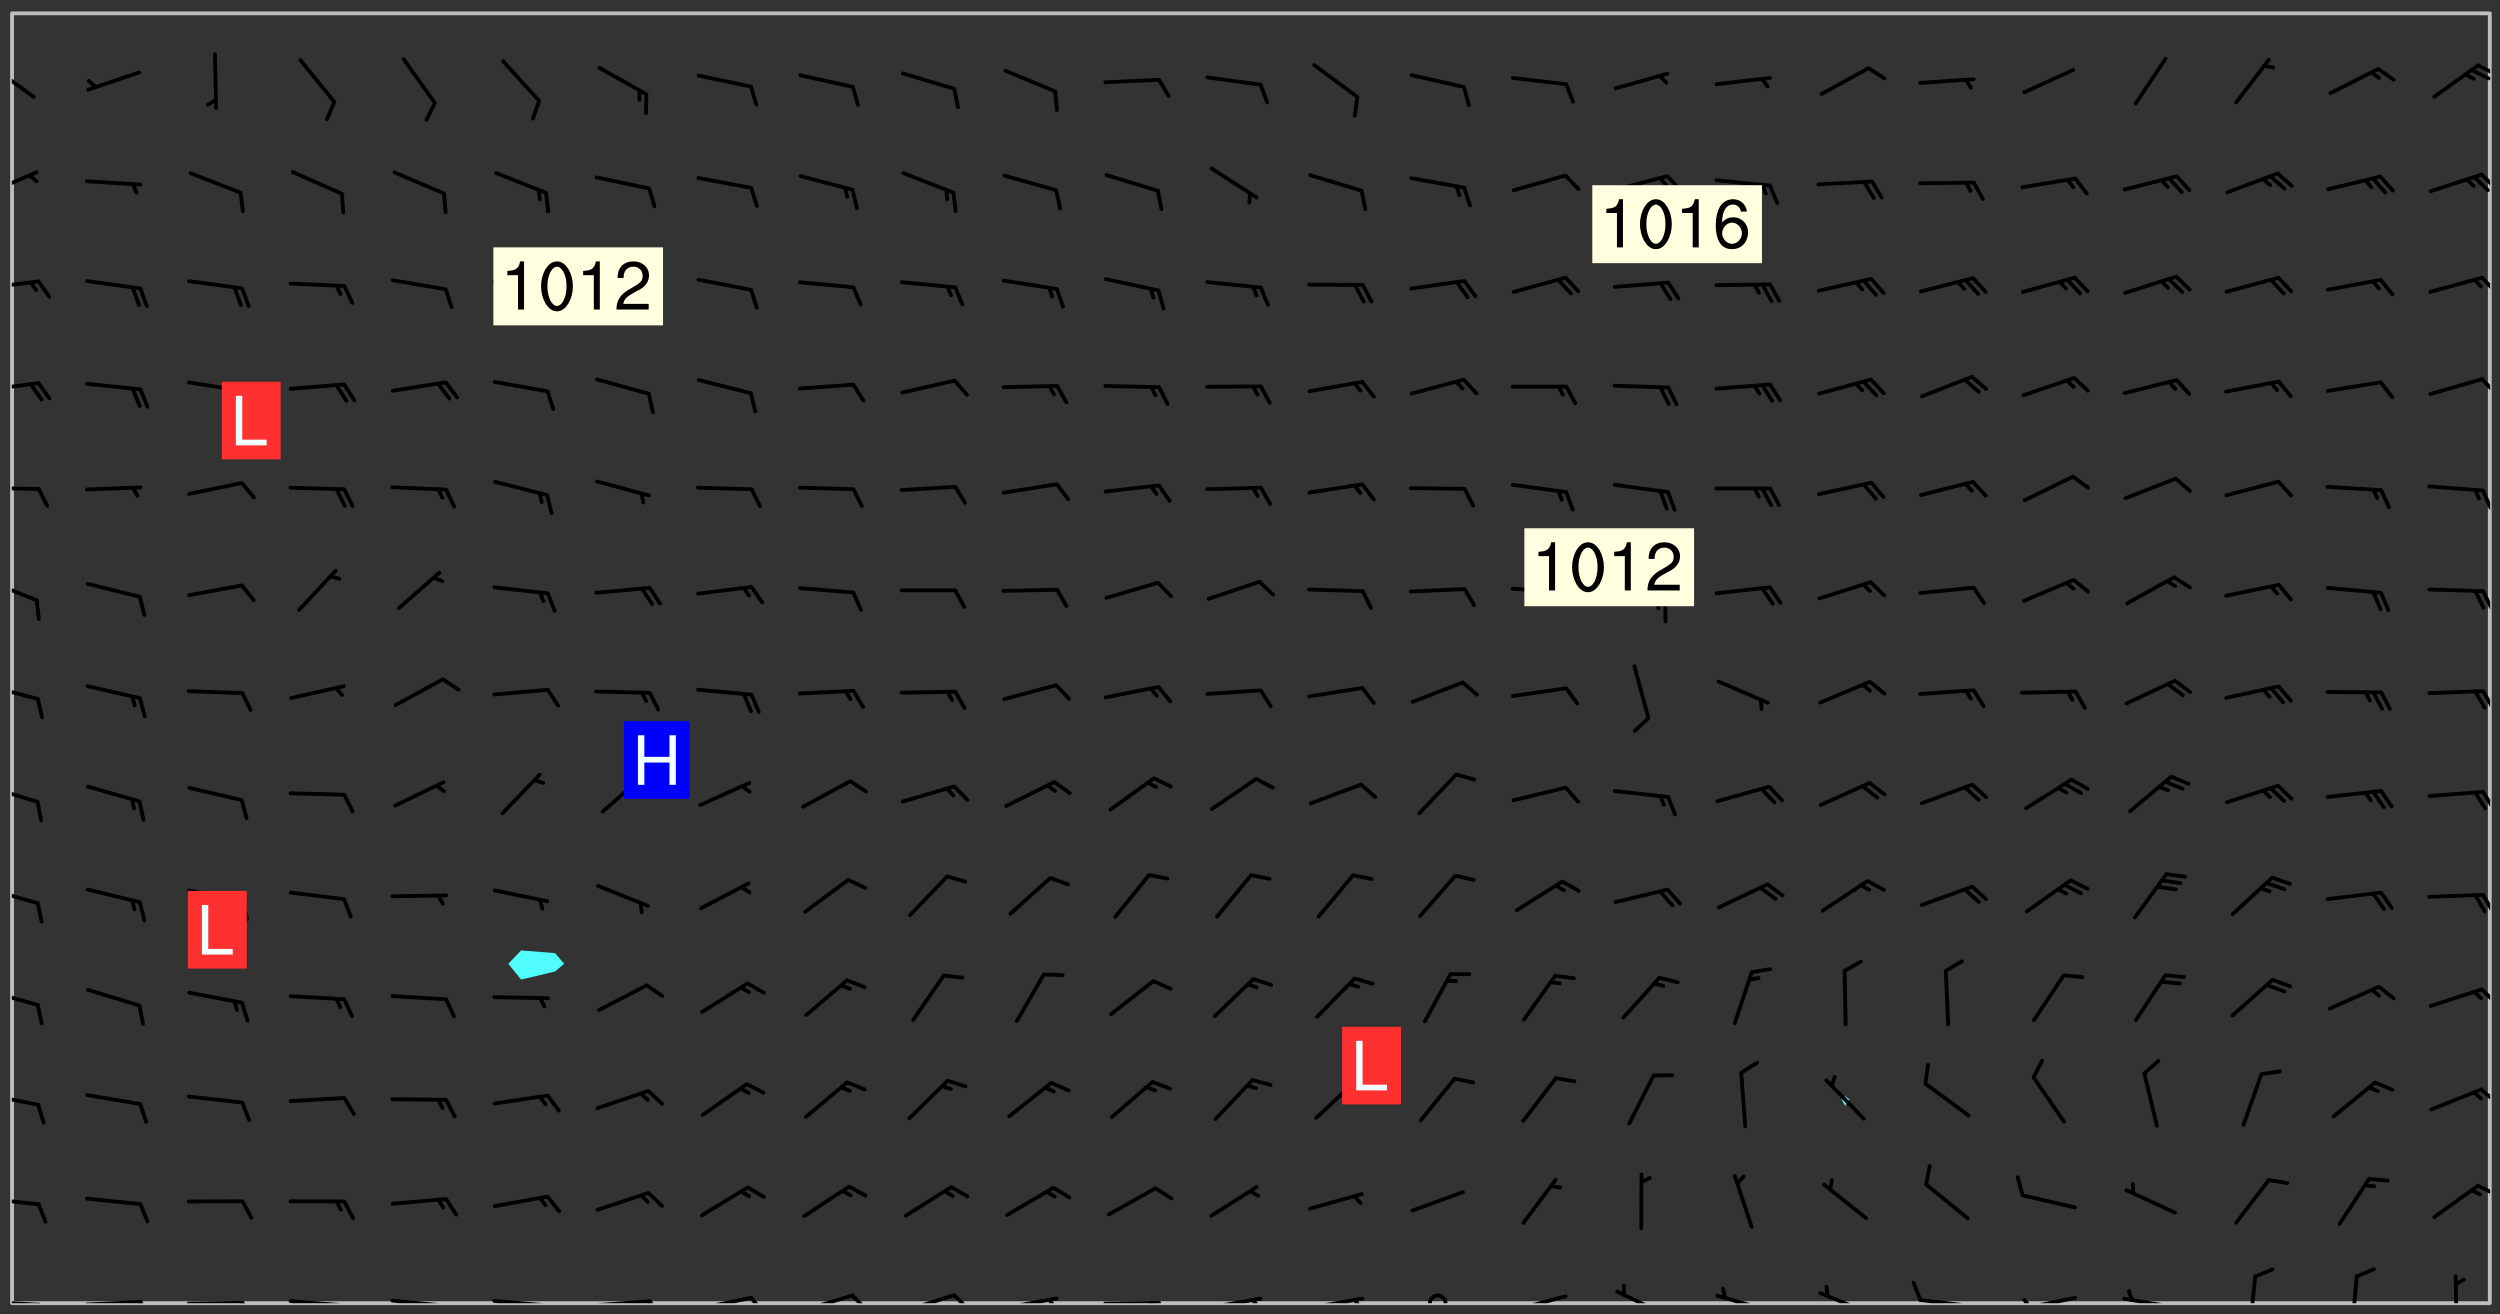 <svg xmlns="http://www.w3.org/2000/svg" role="img" xmlns:xlink="http://www.w3.org/1999/xlink" viewBox="142.45 309.95 326.84 171.84"><rect x="142.45" y="309.95" width="326.84" height="171.84" fill="#333333" stroke="none"/><defs><clipPath id="a"><path d="M144 311.672h1v168.656h-1zm0 0"/></clipPath><clipPath id="b"><path d="M144 311.672h324v168.656H144zm0 0"/></clipPath><clipPath id="c"><path d="M467 311.672h1v168.656h-1zm0 0"/></clipPath><clipPath id="d"><path d="M144 479h4v1.328h-4zm0 0"/></clipPath><clipPath id="e"><path d="M147 480h2v.328h-2zm0 0"/></clipPath><clipPath id="f"><path d="M153 479h9v1.328h-9zm0 0"/></clipPath><clipPath id="g"><path d="M160 479h3v1.328h-3zm0 0"/></clipPath><clipPath id="h"><path d="M166 480h9v.328h-9zm0 0"/></clipPath><clipPath id="i"><path d="M173 480h3v.328h-3zm0 0"/></clipPath><clipPath id="j"><path d="M180 479h8v1.328h-8zm0 0"/></clipPath><clipPath id="k"><path d="M187 480h2v.328h-2zm0 0"/></clipPath><clipPath id="l"><path d="M193 479h9v1.328h-9zm0 0"/></clipPath><clipPath id="m"><path d="M200 480h2v.328h-2zm0 0"/></clipPath><clipPath id="n"><path d="M206 479h9v1.328h-9zm0 0"/></clipPath><clipPath id="o"><path d="M213 480h3v.328h-3zm0 0"/></clipPath><clipPath id="p"><path d="M220 479h8v1.328h-8zm0 0"/></clipPath><clipPath id="q"><path d="M227 479h2v1.328h-2zm0 0"/></clipPath><clipPath id="r"><path d="M233 479h8v1.328h-8zm0 0"/></clipPath><clipPath id="s"><path d="M240 479h3v1.328h-3zm0 0"/></clipPath><clipPath id="t"><path d="M246 479h9v1.328h-9zm0 0"/></clipPath><clipPath id="u"><path d="M253 479h3v1.328h-3zm0 0"/></clipPath><clipPath id="v"><path d="M260 479h8v1.328h-8zm0 0"/></clipPath><clipPath id="w"><path d="M266 479h4v1.328h-4zm0 0"/></clipPath><clipPath id="x"><path d="M273 479h8v1.328h-8zm0 0"/></clipPath><clipPath id="y"><path d="M279 479h2v1.328h-2zm0 0"/></clipPath><clipPath id="z"><path d="M286 480h9v.328h-9zm0 0"/></clipPath><clipPath id="A"><path d="M292 480h2v.328h-2zm0 0"/></clipPath><clipPath id="B"><path d="M300 479h8v1.328h-8zm0 0"/></clipPath><clipPath id="C"><path d="M305 479h3v1.328h-3zm0 0"/></clipPath><clipPath id="D"><path d="M313 479h8v1.328h-8zm0 0"/></clipPath><clipPath id="E"><path d="M319 479h2v1.328h-2zm0 0"/></clipPath><clipPath id="F"><path d="M329 479h3v1.328h-3zm0 0"/></clipPath><clipPath id="G"><path d="M340 479h8v1.328h-8zm0 0"/></clipPath><clipPath id="H"><path d="M353 478h8v2.328h-8zm0 0"/></clipPath><clipPath id="I"><path d="M366 479h8v1.328h-8zm0 0"/></clipPath><clipPath id="J"><path d="M380 478h8v2.328h-8zm0 0"/></clipPath><clipPath id="K"><path d="M393 479h8v1.328h-8zm0 0"/></clipPath><clipPath id="L"><path d="M392 477h2v3.328h-2zm0 0"/></clipPath><clipPath id="M"><path d="M406 479h8v1.328h-8zm0 0"/></clipPath><clipPath id="N"><path d="M406 479h3v1.328h-3zm0 0"/></clipPath><clipPath id="O"><path d="M419 479h9v1.328h-9zm0 0"/></clipPath><clipPath id="P"><path d="M420 478h2v2.328h-2zm0 0"/></clipPath><clipPath id="Q"><path d="M436 476h2v4.328h-2zm0 0"/></clipPath><clipPath id="R"><path d="M449 476h2v4.328h-2zm0 0"/></clipPath><clipPath id="S"><path d="M463 476h1v4.328h-1zm0 0"/></clipPath><clipPath id="T"><path d="M144 466h4v2h-4zm0 0"/></clipPath><clipPath id="U"><path d="M466 464h2v3h-2zm0 0"/></clipPath><clipPath id="V"><path d="M144 452h4v3h-4zm0 0"/></clipPath><clipPath id="W"><path d="M466 452h2v3h-2zm0 0"/></clipPath><clipPath id="X"><path d="M144 439h4v3h-4zm0 0"/></clipPath><clipPath id="Y"><path d="M466 439h2v3h-2zm0 0"/></clipPath><clipPath id="Z"><path d="M144 425h4v4h-4zm0 0"/></clipPath><clipPath id="aa"><path d="M466 426h2v4h-2zm0 0"/></clipPath><clipPath id="ab"><path d="M144 412h4v4h-4zm0 0"/></clipPath><clipPath id="ac"><path d="M466 413h2v3h-2zm0 0"/></clipPath><clipPath id="ad"><path d="M144 399h4v3h-4zm0 0"/></clipPath><clipPath id="ae"><path d="M466 400h2v3h-2zm0 0"/></clipPath><clipPath id="af"><path d="M144 385h4v4h-4zm0 0"/></clipPath><clipPath id="ag"><path d="M466 386h2v4h-2zm0 0"/></clipPath><clipPath id="ah"><path d="M144 373h4v2h-4zm0 0"/></clipPath><clipPath id="ai"><path d="M466 373h2v4h-2zm0 0"/></clipPath><clipPath id="aj"><path d="M144 359h4v3h-4zm0 0"/></clipPath><clipPath id="ak"><path d="M466 359h2v3h-2zm0 0"/></clipPath><clipPath id="al"><path d="M144 346h4v2h-4zm0 0"/></clipPath><clipPath id="am"><path d="M466 346h2v3h-2zm0 0"/></clipPath><clipPath id="an"><path d="M144 332h4v4h-4zm0 0"/></clipPath><clipPath id="ao"><path d="M466 332h2v3h-2zm0 0"/></clipPath><clipPath id="ap"><path d="M144 318h4v5h-4zm0 0"/></clipPath><clipPath id="aq"><path d="M466 318h2v2h-2zm0 0"/></clipPath><clipPath id="ar"><path d="M465 318h3v3h-3zm0 0"/></clipPath><g id="as" clip-path="url(#clip1)"><path fill="#fff" fill-opacity="0" fill-rule="evenodd" d="M0 0h1000v1000H0zm0 0"/><path fill="#d3d3d3" fill-opacity="0" fill-rule="evenodd" d="M162.152 355.867l-.234.293.059.234.117.172.176.234.293.348.113.059.117-.172.059-.234.176-.176.465-.176h.699l.234.293.289.816.059.176.176.23.352.234.699.699.172.176.234.348.234.41.289.582.41.465.23.234.234.176.117.23.176.293.172 1.164v.234l.059.289.059.117.117.117.348.41.117.172.176.176.176.234.117.172.172.352.059.234.234.406.234-.059-.176.176-.059.93h-.582l-.234-.113-.348.113-.117.117-.059.293-.059.176-.117.172-.465.293-.059.234-.059.113v.645l.059.172v.41l.059.059v.406l.059.406.117.176.059.059.23.641-.059.293v.699l-.059.582v.234l-.059.23-.055.352v1.922l.055.117h.426l-.367.117-.023.352.891 1.168 1.742.539 1.34.359v.539l.09.809.535.715 1.52.27.891-.086.09 1.164.535.18 1.16-.18 2.055-.984 1.16-.363 1.879-.176 1.695-.18-.18.719-1.516.086-1.25.09-.805.27-1.074.809.27.719.535.898-.18.625-.266.809.266 1.078.625.898.805.18 1.25-.18-.266.723.098.504.055.293v.172l.059.293v.406l.176.117.352.117h.406l.293-.176.113-.117.059-.117.117-.23.059-.176.352-.465.23-.176.176-.059.176.059.059.176.117.988.055.469.059.172.117.234.176.059.816.059h.289l.117.234.059.406.059.352v1.105l.117.293.117.348.289.699.176.352.582.754.352.176.172.059.469.234.641.465.348.234.293.176.293.055.23.062.816.348.293.176.113.172.352.352.117.176.523.641v.289l.059.352v.348l.059.352.059.289.117.059.172.059h.176l.582.234.176.117.176.289.176.234.113.234.293.23.117.117v.41l.059.055.289.234.234.117.059.117.117.172.059.117.23.234.059.176.234.059.117.059-.117.113-.059.117v.117l-.117.293-.117.289v.582l.176.117.117.059.059.117.117.117.113.059.176.348.059.352.059.406v.176l-.059.176-.117.699v.172l.117.176.293.293h.406l.176.117.117.172.117.293v.234h-.527l-.23-.234h-.234l-.176.059-.059.699.059.348.117.176.176.41.117.23.289.469.176.055h.523l.234.059.758.641.059.293v.234l.059.059.23.348v.352l-.117.172v.293l.293.289.293.176.172.059.293.176.293.117.582.406.289.234.293.176.219.16.016.012.23.176.641.523.176.234.117.176.176.176.113.172v.641l.117.176.469.117.582.117.234.059.23.113.293.117.113.059.586.352.289.172.176.062.176.055.176.059.699.352.289.176.234.055.289.176.234.117.641.406.293.117.172.059.234.059.41.059.23.059.234.117.059.172-.41.176.469.059.059.293.113.234.176.055.234.059.176.059.406.117.641.234.117.172.059.234v.176l-.059.117-.059.406.234.234.117.059.348.117.641.23.176.117.289.117.176.176.234.465.582 1.105.176.176.348.176.176.117.352.117 1.047.523.234.059.465.113.293.059.465.176.758.582.234.234.348.465.176.176.289.234.816.699.293.176.289.289.293.176.293.289.695.641.176.176.293.234.289.234.469.289.641.582.348.234.234.293.348.348.352.465.934.992.348.406.117.176.234.059.113.117.645.176.23.113.234.059.293.176.23.117.934.699.406.406.234.176.406.176.234.117.816.348.348.234.234.117.293.289.23.117.758.352.352.172.23.059.293.117.234.059.871.176h.816l.469.23.172.059.875.699.465.117.293.059.176.059.23.059.469.059.348.059.352.059.406.059h.293l.172.059v.23l.176.176h.293l.348.059.352.059.699.117h.641l.465-.234.293-.176.172-.117.41-.172.289-.176.934-.465.469-.293.523-.293.465-.172.465-.176 1.051-.465.289-.117.41-.117.289-.117.527-.176 1.516-.699.582-.348.289-.059.293-.059.348-.117.875-.23.352-.117h.113l.234-.059.875-.234.234-.059h.812l.352-.059.816-.117.172-.059.352-.055.293-.059.23-.059.816-.176.176-.059h.348l.234-.059.465-.117.758-.172.234-.059h.348l.41-.117.289-.059 1.285-.059h.289l.41-.059.23-.059h.176l.875-.117h.406l.41-.117h.348l.352-.113.871-.059h1.75l1.047.289.41.117.289.117.352.117.289.117 1.051.172.289.059h.293l.293.059.172.059.41.059.172.059.117.059h.117l.117.059.352.059h.113l.41.066 1.922.395 1.926.395 1.52.449 1.695.719 2.145.805 1.605-.719 1.43-.805 1.16-1.078 1.25-.449 3.035-.719 1.875-.359 2.145-1.348 2.234-1.254 2.5-1.258 1.695-.449 1.785-.18 1.16-.27.625.539 1.34-.27.715-.988.984-1.344.445-.18.805-.359 1.875-.539 1.785-.449 1.25-.27 1.16-.09 1.699-.09 1.961-.27 1.25-.09h.539l.625-.09h.891l2.145-.18 2.41-.18 2.59-.09 1.695.18 1.609.09 1.43.359 1.16.719 1.875.988 1.16 1.527.266.715.629.09.355.898.535.539.535 1.527 1.074.359h.535l-.805.535.09 1.707.715 2.695.891.805.895.988.715 1.258 1.785.539 1.52-.18.355 1.344 1.609-.805.98-.539.27.27.316-.215.219-.145.801.449.449-.359h.355l.535-.27.539-.719.535-.27.625-.988 1.16.449.84.371 1.395.617 1.695-.18h1.605l1.785.09.18-1.707.535-1.344.805.27.492.848.402.406-.09.539v.359l.715.449.711-.27h1.43l.359.988.445 1.258.715 1.344 1.25.629 1.695.629.715-.18.18-.539.98-.09.449.359.086 1.258-.266.629-.535.18v.539l.715.984.266.539.984.988.801 1.078-.266.359-.09.898-.625 2.332-.355 2.066-.09 1.793-.18.719-.09.539v1.438l-.98 1.883-.359 1.707-.535.898-.805 1.168-.266.539 2.055 1.254.086.359-.355.539-.09-.18v.809l.09 1.438-.445.715-1.074.094-.266.715.535.898.805.719 1.16.809 1.34.27.445.359-.355.449-1.789-.09-1.25-.449-.715-.719-.625-.09-.176 3.59-.188 1.309h89.359V311.703h-55.27v49.082l.762.125 3.289.543 2.023 2.836v2.754l2.352.332 2.348.332h4.051l-1.379 4.16-2.023.707-2.023.703-.543.344-2.594 1.617-.188.117-2.023-2.078-.73-2.742-2.672-2.078-1.375-3.5-.066-.082-1.957-2.672 2.75-1.418v-49.082H294.422v91.414l.117.031.133.012.074.074.105.047.09.059.086.059.09.059.297.297.059.09.031.117.027.117.016.137-.031.117-.059.09-.059.086-.043.105-.047.102-.027.121v.145l.176.27.148.148.074.086.074.074.043.105.062.09.059.086.043.105.059.09.047.102.043.105.059.086.117.18.074.074.062.086.059.09.043.105.059.09.059.086.062.09.059.09.043.102.117.18.074.074.059.086.074.074.09.059.105.047h.148l.133-.016.133.016.102-.047.074-.074.047-.102-.016-.133v-.148l-.047-.105-.027-.117-.047-.102-.027-.121-.043-.102-.062-.09-.043-.102-.043-.105-.031-.117-.016-.133-.012-.137.086-.059.059-.086.121-.031.043.105.016.133v.117l.059.102.059.09.09.059.148.148.059.09.043.105-.012.102.086.059.105.047.086.059.09.059.074.074-.117.027-.105.047-.086.059-.074.074-.059.09-.062.086-.027.121-.047.102-.043.105-.031.117-.012.133-.016.133v.148l.027.117.047.105.043.102.059.09.074.074.09.059.074.074.09.059.059.09.043.105.047.102.117.031.133.016h.148l.117-.031.105.043.043.105.047.102.027.121L299.5 410l.027.117.031.121.027.117.105.043.102.047.133-.016.148.148.062.086.074.074.07.074.09.062.105.043.102.043.117.031.137.016.117-.031.074-.074.027-.117-.012-.133-.031-.121-.027-.117.043-.105h.117l.09.062.117.027h.148l.133.016h.148l.133.016.133-.016h.148l.133-.016.133-.012.137.012.117-.027.133-.016.191-.059-.059.176-.016.133-.027.121-.016.133-.059.086-.133.016-.105.047-.105.043-.117.031-.117.027-.266.031h-.148l-.133.016-.074.074.059.086.148.148.117.18.074.07.09.062.09.059.086.059.09.059.102.043.105.062.105.043.086.059.105.047.102.043.18.117.059.09-.043.102-.047.105.016.133.223.223.059.09.043.102.031.121.043.102.016.133.031.117.012.137.031.117.148.148.102.043.105.043.117.031.133.016.137.016h.117l.117-.031.09-.059.043-.105.047-.102.043-.105.031-.117.012-.133v-.148l-.012-.133-.016-.133-.031-.117-.043-.105-.047-.105-.043-.102-.043-.105-.016-.133.016-.133.027-.117.031-.117.027-.121.047-.102.09-.059.086-.062.074-.074.09-.059.223-.223.059-.086.074-.074.117-.18.059-.086v-.148l-.074-.074-.102-.047-.105-.043-.102-.043-.059-.09-.047-.105-.027-.117.09-.059.117-.031.102-.043.18-.117.148-.148.012-.133-.012-.105-.09-.059-.133.016h-.148l-.133.016-.133-.016-.121-.031-.086-.059-.074-.074-.059-.09-.062-.086-.117-.18-.059-.086.031-.121.086-.059.121-.031.059-.086v-.121l-.031-.117-.059-.09-.059-.086-.047-.105-.027-.117-.016-.133.059-.09.074-.074.09-.059.117-.18.074-.074.059-.086.148-.148.121-.031.133-.016.133.016.074.074.043.105.016.133-.031.117-.117.031-.133.012-.148.148-.043.105-.047.102-.027.121-.031.117v.148l.031.117.043.105.059.09.074.07.074.074.117.031.121.027.117-.027.133-.016h.117l.09.059.074.074.047.105.059.086.102.047.133.016.105.043.086.059-.012.105-.074.074-.18.117-.059.09-.09.059-.07.074-.074.074-.062.09-.027.117-.016.133.016.133-.016.133v.148l.016.133.027.117.031.121.074.074.09.059.086.059.09.059.117.031v.086l-.102.047-.09.059-.266.031-.117.027h-.148l-.105.043-.102.047-.059.09-.062.234-.012.133-.031.121-.016.133v.293l-.012.133.012.137.016.133.133.016.133.012.121.031.086.059.074.074.047.105.043.102.016.133v.445l-.016.133v.445l.031.266.027.117.016.133.031.117.086.211.031.266v.148l-.031.117-.027.117-.031.121-.027.117-.031.117-.031.121-.012.133-.016.133.09.059.117-.031.102.016.047.105-.031.266v.441l-.043.105-.047.105-.043.102-.043.105-.059.086-.031.121-.043.117-.031.117-.016.133.016.133.059.09.105.047.086.059.059.086-.012.137-.031.117-.043.102v.445l-.016.133v.148l-.031.117-.043.105-.027.117-.047.105-.043.102-.031.121-.027.117-.031.133-.031.117-.027.117-.043.105-.031.117-.031.121-.012.133-.016.133v.297l.027.117v.148l.047.398.027.117.059.09.121.031h.148l.133-.016.059.09v.117l-.059.09-.09.059-.102.043-.105.047-.09.059-.086.059-.137.016-.117-.031-.133-.016-.102.047-.062.086-.012.137-.016.133-.031.117-.027.117-.016.133-.031.121v.297l.016.133.031.117v.148l.012.133v.148l-.027.117-.047.102-.027.121-.031.117-.059.09-.074.074-.102.043-.105.047-.117.027-.121.031-.102-.047.059-.086.105-.047.027-.117.031-.117.027-.121.031-.117v-.148l.016-.133-.031-.117-.043-.105-.105.016-.074.074-.102.043-.09.062-.074.074-.043.102-.016.133-.031.117L304.25 426l-.031.117-.027.117-.031.121-.027.117-.031.117-.043.105-.09.059h-.09l-.117-.031-.031-.086.016-.137-.031-.117v-.148l-.012-.133v-.148l-.062-.234-.027-.121-.043-.102-.047-.105-.059-.086-.059-.09-.043-.105-.062-.086-.148-.148-.07-.074-.105-.047-.105-.043-.102-.043-.297-.297-.09-.074-.086-.059-.105-.043-.09-.062-.086-.059-.105-.043-.09-.059-.086-.062-.074-.07-.105-.047-.086-.059-.105-.043-.09-.062-.102-.043-.105-.043-.086-.059-.105-.047-.105-.043-.102-.047-.09-.059-.102-.043-.105-.043-.09-.062-.117-.027-.133-.016-.133.016H299.75l-.133.016-.117-.031-.09-.059-.074-.074-.09-.059-.102-.047h-.148l-.121-.027-.102-.043-.074-.074-.117-.18-.09-.059-.102-.043-.09-.062-.105-.043-.09-.059-.086-.059-.105-.047-.059-.086-.059-.09-.043-.105-.047-.102-.074-.074-.086-.059-.074-.074-.09-.059-.223-.223-.043-.105-.031-.266.105-.043h.145l.105.043.074.074.09.059.086.059.105.047.09.059.148.148.07.074.148.148.062.086.074.074.086.059.074.074.09.062.09.059.086.059.27.176.102.047.105.043.102.043.047-.074.059-.086.074-.074.07-.074.105.043.074.074.059.09.043.102.047.105.043.105.121.027.117-.027.074-.09.043-.105.059-.09.074-.074.105-.043.117-.027.133.012.09.059.148.148.059.09.043.105.047.102.043.105.043.102.105.047.105.043.133.016.086-.059.059-.09.074-.074.105-.043.117.027.105.047.102.043.105.043.102.047.18.117v.117l-.016.133.016.133.016.137.059.086.102.047.121.027.117.031h.148l.117-.031.059-.09.18-.117.059-.09.074-.074.059-.086.117-.18.18-.117.117.031.09.059.043.074-.016.133v.117l.09.059h.148l.133-.016.133-.012.266-.031.105-.043.117-.031.121-.027.074-.074.07-.074.062-.09-.016-.105-.047-.102-.102-.043-.105-.016-.117.027-.266.031h-.148l-.074-.074-.09-.059-.117-.031-.117-.027-.133-.016h-.148l-.133.016h-.297l-.105-.047-.148-.148-.043-.102-.059-.09.223-.223.086-.059.105-.043.117-.031.133-.016.133.016.137.016.102.043.133-.012.09-.062.102-.043.062-.09-.047-.102-.09-.059-.117-.031-.102-.043-.059-.09-.062-.09v-.117l.016-.133.105-.047.074-.07v-.121l-.09-.059-.031-.117.09-.059.074-.074.043-.105.059-.09.047-.102.016-.133v-.148l-.047-.105-.043-.102-.09-.059-.133-.016-.102-.043-.137-.016-.117-.031h-.445l-.133-.016-.133-.012-.133-.016-.117-.031h-.148l-.133-.016-.133-.012-.266-.031-.121-.043-.086-.059-.074-.074v-.148l.012-.133.105-.047.102-.043.133-.016h.152l.133-.016h.293l.121.031.102.043.09.059.234.062.121-.047.09-.059.102-.043.133-.016.105.043.102.047.133.012.121-.027h.145l.121-.031.117-.027.105-.047.074-.074.086-.059.148-.148.059-.086.047-.105.027-.117.016-.105-.102-.043-.09-.059-.117-.031-.105-.043-.09-.062-.074-.086-.074-.074-.102-.043-.105-.047-.102-.043-.059-.09-.047-.102-.086-.211-.062-.086-.059-.09-.074-.074-.086-.059h-.27l-.117.031-.09.059-.102.043-.133.016-.105-.016-.027-.117-.062-.09-.117-.031-.102-.043-.148-.148-.031-.117-.016-.105.074-.074.18-.117.117-.027.117-.031.137.016.102.043.105.043.102.047.105.043.117.031.133.016.117.027.133.016.105-.016.09-.059-.074-.074-.105-.043-.074-.074-.074-.09-.148-.148-.086-.059-.09-.059-.074-.074-.09-.059-.102-.047-.121-.027-.102-.047-.105-.043-.117-.031-.102-.043-.121-.031h-.148l-.117.031-.105.043-.086.062-.18.117-.086.059-.09.059-.105.047-.086.059-.105.043-.102.043-.105.047-.074.074-.059.09-.059.086-.047.105-.059.086-.074.074-.133-.012-.117-.031h-.117l-.074.074-.09.059-.074.074-.09.059-.086.059-.105.047-.102.043-.137.016-.102-.043-.148-.148-.105-.047h-.086l-.105.047-.102.043-.121.031-.117-.031-.074-.074v-.117l.031-.121.074-.07.059-.09.074-.074.117-.031.105-.043h.293l.133-.016.137-.016.102-.043.09-.059.102-.047.09-.059.133-.012.09.059.133.012.09-.059.086-.059.105-.043.09-.059.086-.062.09-.059.148-.148.059-.086.059-.09.105-.043.133-.016.117.027.121.031.059-.059.059-.09.031-.266.027-.117.105.012.133.016.102-.043.09-.059.059-.09.074-.074.059-.09.047-.102.012-.133-.012-.133-.047-.105-.148-.148-.059-.09-.059-.086-.043-.105v-.445l.016-.133v-.148l.012-.133-.059-.059-.09.059-.102-.043-.18-.117-.086-.059-.062-.09-.059-.09-.074-.074-.086-.059-.121.031-.102.012-.105.047-.086.059-.105.043-.148.148-.09.059-.086.059-.09.062-.105.043-.133.016v-.121l.105-.043.117-.031.074-.07.043-.105v-.148l-.027-.117-.148-.148-.133-.016h-.148l-.117.031-.105.043-.102.043-.09.062-.117.027-.074-.074.012-.133-.043-.102-.043-.105-.09-.059-.117.027-.121.031-.117.031-.102.043-.121.031-.102.043-.105.043-.09.059-.102.016v-.117l.016-.133-.059-.09-.074.043-.148.148-.059.09-.074.074-.047.105-.043.102-.074.074-.059.09-.074.074-.059.086-.074.074-.09.062-.074.07-.074.074-.102.016-.133.016-.105-.043v-.121l.148-.148.043-.102.059-.09.047-.102.043-.105.059-.09.031-.117.043-.102.031-.121.027-.117.047-.105.043-.102.043-.105.074-.07.09-.062.09-.059.102-.043h.297l.266-.031.105-.043-.074-.074-.117-.031-.105-.043-.09-.059-.102-.047-.09-.059-.102-.043-.105-.043-.09-.062-.086-.059-.105-.043-.102-.043-.121-.031-.117-.031-.102-.043L297.5 410.25l-.102-.043-.09-.059-.043-.105-.016-.133.102-.043.133-.016.137.016.133-.016.102-.043.059-.09.016-.105-.09-.059-.074-.074-.102-.043-.09-.059-.148-.148-.043-.105-.016-.133v-.293l-.059-.09-.09-.059-.074-.074-.043-.105-.031-.117-.059-.09-.074-.074-.117-.027-.074-.074-.09-.059-.09-.062-.086-.059-.074-.074-.059-.086-.047-.105-.086-.059-.148-.148-.195-.059-.133.016-.102.043-.074.074-.047.102-.043.105-.059.09-.059.086-.297.297-.09.059h-.086l-.062-.086-.043-.105.031-.117.059-.09.027-.117-.012-.133-.09-.062-.105.047-.117.027-.117.031-.27.176-.102.047-.117.027-.105.047-.09.059-.102.043-.059-.086-.047-.105.016-.133.047-.105.07-.074.074-.07.059-.09v-.148l-.043-.105h-.238l-.102.047-.031.117-.027.117-.031.121-.074.043-.133.016-.074-.047-.043-.102-.043-.105-.047-.102-.043-.105-.121.031-.102.043-.133.016-.117.031-.105.043-.09.059-.102.047-.121.027-.133.016-.102-.043-.059-.09-.047-.105-.043-.102-.043-.105v-.117l.059-.09.086-.059.18-.117.102-.047.105-.043.105-.059.102-.043.09-.062.102-.043.105-.059.102-.047.09-.059.105-.043.102-.043.09-.062.102-.043.137-.016.117.031.102.043.121.031.102.043.105.047.102.043.105.043.102.047.105.043.102.043.105.047.086.059.105.043.117.031.105.043.102.047.09.059.105.043.102.043.105.047.117.027.102.047.121.027h.148l.086-.059.016-.102.059-.09-.027-.117-.074-.074-.117-.18-.074-.074-.09-.074-.18-.117-.086-.059-.105-.043-.102-.047-.27-.176-.059-.09-.074-.074-.059-.09-.043-.102-.031-.117-.016-.137v-.562l-.012-.133-.016-.133-.031-.117-.016-.133-.012-.133-.031-.121-.223-.223-.059-.086-.016-.105.031-.117.133-.016v-91.414H172.992v1.453l-.059.234-.352 1.051-.172.523-.117.348-.176.41-.117.172-.234.293-.23.059h-.352l-.117.059-.23.406v.293l.117.176.23.23.117.234.641.758.293.465.176.234.23.352.234.348.641.816.176.465.172.41.117.695.176.469.117 1.398.059.465v.875l.117 1.047v4.781l-.059.465-.352 1.281-.176.523-.113.41-.352.93L172.934 336l-.234.582-.117.176-.172.348-.176.406-.352.816-.059.293-.113.293-.117.289-.059.176-.117.875-.059.406-.059.117-.059.176-.059.172-.23.527-.117.172v.234l-.117.234-.059.172-.176.586v.289l-.059.176v.293l-.059.113-.059.527v.172l-.055.234v2.621l-.176.816-.117.176-.176.234-.117.172-.113.234-.586.934-.23.289-.293.465-.176.234-.289.352-.352.699-.113.23-.176.41-.176.23-.406.527-.816.699-.293.172-.289.234-.176.117-.176.176-.523.406-.527.176-.172.176-.234.055-.641.176h-.758m12.211 31.023l-1.074.449.359.895 1.25-.715.445-.539-.98-.09"/><path fill="#d3d3d3" fill-opacity="0" fill-rule="evenodd" d="M201.508 416.598h-.895l.449.629.98.359.805-.09.445-.988-.176.09-.715-.355-.895.355m154.621 59.07l-.059-.523v-.293l.113-.293.059-.23.469-.469h.113l.117-.113.117-.059h.176l.234-.059h.348l.234.059.117.059.23.172.059.176.117.582v.293l-.117.176-.172.289-.176.176-.527.523-.23.234-.117.059h-.176l-.117-.059-.406-.293-.176-.117-.117-.059-.059-.113-.055-.117m6.641-10.957l-.059-.172v-1.109l.059-.172.176-.059.172-.059h.176l.234-.059.117.059.059.699-.059.172-.117.176-.117.059-.234.523-.113.059h-.234l-.059-.117m9.613-14.391l-.117-.176v-.699l.293-.875.117-.172.176-.352.113-.23.117-.293.352-.758.117-.23.172-.234h.176l.117-.059h.641l.117.059.234.234.172.113.352.293.117.117.113.176v.113l.117.059.117.117v.699l-.059.176v.23l-.059.176-.348 1.051-.117.23-.117.234-.117.059-.23.234-.641.289h-.875l-.41-.117-.641-.465"/><path fill="none" stroke="#bebebe" stroke-linecap="round" stroke-linejoin="round" stroke-miterlimit="10" stroke-width=".5" d="M467.957 311.695H144.027v168.625h323.93v-168.625"/><g clip-path="url(#a)"><path fill="#fff" fill-opacity="0" fill-rule="evenodd" d="M144 475.891v4.438h.004H144V311.672h.004H144v164.219"/></g><g clip-path="url(#b)"><path fill="#fff" fill-opacity="0" fill-rule="evenodd" d="M144.004 480.328V311.672h66.57v122.531l-1.672 1.742 1.672 2.07 4.441-1.059 1.195-1.012-1.195-1.391-4.441-.352V311.672h173.098v141.566l-.461.461.461.805.566-.805-.566-.461v-141.566h84.324v168.656H144.004"/></g><path fill="#50fcfc" fill-rule="evenodd" d="M210.574 438.016l-1.672-2.07 1.672-1.742 4.441.352 1.195 1.391-1.195 1.012-4.441 1.059m173.098 16.488l-.461-.805.461-.461.566.461-.566.805"/><g clip-path="url(#c)"><path fill="#fff" fill-opacity="0" fill-rule="evenodd" d="M467.996 480.328H468V311.672h-.004H468v168.656h-.004"/></g><g clip-path="url(#d)"><path fill="none" stroke="#000" stroke-linecap="round" stroke-linejoin="round" stroke-miterlimit="10" stroke-width=".5" d="M147.508 480.523l-7.016-.391"/></g><g clip-path="url(#e)"><path fill="none" stroke="#000" stroke-linecap="round" stroke-linejoin="round" stroke-miterlimit="10" stroke-width=".5" d="M147.508 480.523l1.031 2.227"/></g><g clip-path="url(#f)"><path fill="none" stroke="#000" stroke-linecap="round" stroke-linejoin="round" stroke-miterlimit="10" stroke-width=".5" d="M160.824 480.16l-7.02.336"/></g><g clip-path="url(#g)"><path fill="none" stroke="#000" stroke-linecap="round" stroke-linejoin="round" stroke-miterlimit="10" stroke-width=".5" d="M160.824 480.16l1.254 2.109"/></g><g clip-path="url(#h)"><path fill="none" stroke="#000" stroke-linecap="round" stroke-linejoin="round" stroke-miterlimit="10" stroke-width=".5" d="M174.145 480.277l-7.027.102"/></g><g clip-path="url(#i)"><path fill="none" stroke="#000" stroke-linecap="round" stroke-linejoin="round" stroke-miterlimit="10" stroke-width=".5" d="M174.145 480.277l1.184 2.152"/></g><g clip-path="url(#j)"><path fill="none" stroke="#000" stroke-linecap="round" stroke-linejoin="round" stroke-miterlimit="10" stroke-width=".5" d="M187.449 480.613l-7.008-.566"/></g><g clip-path="url(#k)"><path fill="none" stroke="#000" stroke-linecap="round" stroke-linejoin="round" stroke-miterlimit="10" stroke-width=".5" d="M187.449 480.613l.973 2.25"/></g><g clip-path="url(#l)"><path fill="none" stroke="#000" stroke-linecap="round" stroke-linejoin="round" stroke-miterlimit="10" stroke-width=".5" d="M200.758 480.668l-6.996-.68"/></g><g clip-path="url(#m)"><path fill="none" stroke="#000" stroke-linecap="round" stroke-linejoin="round" stroke-miterlimit="10" stroke-width=".5" d="M200.758 480.668l.938 2.27"/></g><g clip-path="url(#n)"><path fill="none" stroke="#000" stroke-linecap="round" stroke-linejoin="round" stroke-miterlimit="10" stroke-width=".5" d="M214.074 480.629l-7-.602"/></g><g clip-path="url(#o)"><path fill="none" stroke="#000" stroke-linecap="round" stroke-linejoin="round" stroke-miterlimit="10" stroke-width=".5" d="M214.074 480.629l.965 2.258"/></g><g clip-path="url(#p)"><path fill="none" stroke="#000" stroke-linecap="round" stroke-linejoin="round" stroke-miterlimit="10" stroke-width=".5" d="M227.395 480.066l-7.008.523"/></g><g clip-path="url(#q)"><path fill="none" stroke="#000" stroke-linecap="round" stroke-linejoin="round" stroke-miterlimit="10" stroke-width=".5" d="M227.395 480.066l1.309 2.074"/></g><g clip-path="url(#r)"><path fill="none" stroke="#000" stroke-linecap="round" stroke-linejoin="round" stroke-miterlimit="10" stroke-width=".5" d="M240.648 479.621l-6.883 1.414"/></g><g clip-path="url(#s)"><path fill="none" stroke="#000" stroke-linecap="round" stroke-linejoin="round" stroke-miterlimit="10" stroke-width=".5" d="M240.648 479.621l1.562 1.891"/></g><g clip-path="url(#t)"><path fill="none" stroke="#000" stroke-linecap="round" stroke-linejoin="round" stroke-miterlimit="10" stroke-width=".5" d="M253.887 479.316l-6.73 2.023"/></g><g clip-path="url(#u)"><path fill="none" stroke="#000" stroke-linecap="round" stroke-linejoin="round" stroke-miterlimit="10" stroke-width=".5" d="M253.887 479.316l1.727 1.742"/></g><g clip-path="url(#v)"><path fill="none" stroke="#000" stroke-linecap="round" stroke-linejoin="round" stroke-miterlimit="10" stroke-width=".5" d="M267.188 479.277l-6.703 2.102"/></g><g clip-path="url(#w)"><path fill="none" stroke="#000" stroke-linecap="round" stroke-linejoin="round" stroke-miterlimit="10" stroke-width=".5" d="M267.188 479.277L268.934 481"/></g><g clip-path="url(#x)"><path fill="none" stroke="#000" stroke-linecap="round" stroke-linejoin="round" stroke-miterlimit="10" stroke-width=".5" d="M280.609 479.703l-6.918 1.25"/></g><g clip-path="url(#y)"><path fill="none" stroke="#000" stroke-linecap="round" stroke-linejoin="round" stroke-miterlimit="10" stroke-width=".5" d="M279.602 479.887l.762.961"/></g><g clip-path="url(#z)"><path fill="none" stroke="#000" stroke-linecap="round" stroke-linejoin="round" stroke-miterlimit="10" stroke-width=".5" d="M293.98 480.281l-7.027.094"/></g><g clip-path="url(#A)"><path fill="none" stroke="#000" stroke-linecap="round" stroke-linejoin="round" stroke-miterlimit="10" stroke-width=".5" d="M292.957 480.297l.59 1.074"/></g><g clip-path="url(#B)"><path fill="none" stroke="#000" stroke-linecap="round" stroke-linejoin="round" stroke-miterlimit="10" stroke-width=".5" d="M307.242 479.727l-6.922 1.203"/></g><g clip-path="url(#C)"><path fill="none" stroke="#000" stroke-linecap="round" stroke-linejoin="round" stroke-miterlimit="10" stroke-width=".5" d="M306.234 479.902l.754.969"/></g><g clip-path="url(#D)"><path fill="none" stroke="#000" stroke-linecap="round" stroke-linejoin="round" stroke-miterlimit="10" stroke-width=".5" d="M320.559 479.723l-6.922 1.211"/></g><g clip-path="url(#E)"><path fill="none" stroke="#000" stroke-linecap="round" stroke-linejoin="round" stroke-miterlimit="10" stroke-width=".5" d="M319.551 479.898l.754.969"/></g><g clip-path="url(#F)"><path fill="none" stroke="#000" stroke-linecap="round" stroke-linejoin="round" stroke-miterlimit="10" stroke-width=".5" d="M331.434 480.328l-.02-.199-.059-.191-.094-.176-.461-.379-.191-.059-.199-.02-.199.02-.191.059-.457.379-.098.176-.059.191-.02.199.02.199.059.191.098.18.457.375.191.059.199.02.199-.02.191-.059.461-.375.094-.18.059-.191.02-.199"/></g><g clip-path="url(#G)"><path fill="none" stroke="#000" stroke-linecap="round" stroke-linejoin="round" stroke-miterlimit="10" stroke-width=".5" d="M340.332 481.238l6.789-1.816"/></g><g clip-path="url(#H)"><path fill="none" stroke="#000" stroke-linecap="round" stroke-linejoin="round" stroke-miterlimit="10" stroke-width=".5" d="M353.871 478.809l6.34 3.039"/></g><path fill="none" stroke="#000" stroke-linecap="round" stroke-linejoin="round" stroke-miterlimit="10" stroke-width=".5" d="M354.793 479.25l-.051-1.223"/><g clip-path="url(#I)"><path fill="none" stroke="#000" stroke-linecap="round" stroke-linejoin="round" stroke-miterlimit="10" stroke-width=".5" d="M366.98 479.355l6.75 1.949"/></g><path fill="none" stroke="#000" stroke-linecap="round" stroke-linejoin="round" stroke-miterlimit="10" stroke-width=".5" d="M367.961 479.637l-.25-1.199"/><g clip-path="url(#J)"><path fill="none" stroke="#000" stroke-linecap="round" stroke-linejoin="round" stroke-miterlimit="10" stroke-width=".5" d="M380.418 479.004l6.508 2.648"/></g><path fill="none" stroke="#000" stroke-linecap="round" stroke-linejoin="round" stroke-miterlimit="10" stroke-width=".5" d="M381.363 479.391l-.125-1.219"/><g clip-path="url(#K)"><path fill="none" stroke="#000" stroke-linecap="round" stroke-linejoin="round" stroke-miterlimit="10" stroke-width=".5" d="M393.5 479.902l6.973.852"/></g><g clip-path="url(#L)"><path fill="none" stroke="#000" stroke-linecap="round" stroke-linejoin="round" stroke-miterlimit="10" stroke-width=".5" d="M393.5 479.902l-.883-2.289"/></g><g clip-path="url(#M)"><path fill="none" stroke="#000" stroke-linecap="round" stroke-linejoin="round" stroke-miterlimit="10" stroke-width=".5" d="M406.859 481.027l6.887-1.398"/></g><g clip-path="url(#N)"><path fill="none" stroke="#000" stroke-linecap="round" stroke-linejoin="round" stroke-miterlimit="10" stroke-width=".5" d="M407.859 480.824l-.777-.949"/></g><g clip-path="url(#O)"><path fill="none" stroke="#000" stroke-linecap="round" stroke-linejoin="round" stroke-miterlimit="10" stroke-width=".5" d="M420.152 479.738l6.926 1.18"/></g><g clip-path="url(#P)"><path fill="none" stroke="#000" stroke-linecap="round" stroke-linejoin="round" stroke-miterlimit="10" stroke-width=".5" d="M421.16 479.91l-.387-1.164"/></g><g clip-path="url(#Q)"><path fill="none" stroke="#000" stroke-linecap="round" stroke-linejoin="round" stroke-miterlimit="10" stroke-width=".5" d="M437.285 476.832l-.707 6.992"/></g><path fill="none" stroke="#000" stroke-linecap="round" stroke-linejoin="round" stroke-miterlimit="10" stroke-width=".5" d="M437.285 476.832l2.273-.926"/><g clip-path="url(#R)"><path fill="none" stroke="#000" stroke-linecap="round" stroke-linejoin="round" stroke-miterlimit="10" stroke-width=".5" d="M450.562 476.828l-.629 7"/></g><path fill="none" stroke="#000" stroke-linecap="round" stroke-linejoin="round" stroke-miterlimit="10" stroke-width=".5" d="M450.562 476.828l2.258-.953"/><g clip-path="url(#S)"><path fill="none" stroke="#000" stroke-linecap="round" stroke-linejoin="round" stroke-miterlimit="10" stroke-width=".5" d="M463.484 476.816l.156 7.023"/></g><path fill="none" stroke="#000" stroke-linecap="round" stroke-linejoin="round" stroke-miterlimit="10" stroke-width=".5" d="M463.508 477.84l1.07-.602"/><g clip-path="url(#T)"><path fill="none" stroke="#000" stroke-linecap="round" stroke-linejoin="round" stroke-miterlimit="10" stroke-width=".5" d="M147.492 467.398l-6.984-.77"/></g><path fill="none" stroke="#000" stroke-linecap="round" stroke-linejoin="round" stroke-miterlimit="10" stroke-width=".5" d="M147.492 467.398l.91 2.277m12.406-2.305l-6.988-.715m6.988.715l.926 2.273m12.41-2.652l-7.027.043m7.027-.043l1.164 2.16m12.148-2.129l-7.023-.02m7.023.02l1.148 2.168m-2.168-2.172l.57 1.086m13.754-1.402l-7 .621m7-.621l1.34 2.055m-2.359-1.965l.668 1.027m13.621-1.434l-6.914 1.254m6.914-1.254l1.523 1.926m-2.527-1.746l.758.965m13.441-1.621l-6.672 2.207m6.672-2.207L229 467.605m-2.746-1.375l.887.848m13.066-1.895l-6 3.66m6-3.66l2.109 1.25m-2.984-.715l1.055.625m13.07-1.262l-5.871 3.863m5.871-3.863l2.152 1.176m-3.008-.613l1.078.59m13.133-1.09l-5.953 3.738m5.953-3.738l2.125 1.223m-2.992-.68l1.062.613m13.168-1.074l-6.051 3.574m6.051-3.574l2.094 1.281m-2.973-.762l1.047.641m13.188-1.09l-6.133 3.434m6.133-3.434l2.062 1.332m11.152-1.5l-5.93 3.77m5.066-3.223l1.066.605m13.527-.219l-6.762 1.902m5.777-1.625l.848.887m13.371-1.414l-6.602 2.402m18.719-4.016l-4.207 5.629m3.598-4.809l1.211.188m10.629-1.707l-.035 7.027m.031-6.004l1.086-.57m11.109-.273l2.211 6.668m-1.887-5.699l.848-.887m10.5 1.062l5.496 4.379m-4.695-3.742l.227-1.207m12.312.543l5.449 4.434m-5.449-4.434l.477-2.41m12.141 3.836l6.848 1.582m-6.848-1.582l-.637-2.367m14.188 1.68l6.375 2.957m-5.449-2.527l-.066-1.227m17.777-.516l-4.27 5.582m4.27-5.582l2.422.402m10.684-.551l-3.852 5.879m3.852-5.879l2.445.227m-3.004.629l1.223.113m13.582-.074l-5.711 4.09"/><g clip-path="url(#U)"><path fill="none" stroke="#000" stroke-linecap="round" stroke-linejoin="round" stroke-miterlimit="10" stroke-width=".5" d="M466.418 464.969l2.199 1.09"/></g><path fill="none" stroke="#000" stroke-linecap="round" stroke-linejoin="round" stroke-miterlimit="10" stroke-width=".5" d="M465.586 465.562l1.102.547"/><g clip-path="url(#V)"><path fill="none" stroke="#000" stroke-linecap="round" stroke-linejoin="round" stroke-miterlimit="10" stroke-width=".5" d="M147.445 454.383l-6.891-1.367"/></g><path fill="none" stroke="#000" stroke-linecap="round" stroke-linejoin="round" stroke-miterlimit="10" stroke-width=".5" d="M147.445 454.383l.711 2.348m12.625-2.449l-6.93-1.168m6.93 1.168l.773 2.328m12.566-2.52l-6.98-.785m6.98.785l.902 2.285m12.43-2.879l-7.016.406m7.016-.406l1.273 2.094m12.047-1.852l-7.027-.082m7.027.082l1.125 2.18m-2.148-2.191l.566 1.09m13.734-1.641l-6.949 1.047m6.949-1.047l1.461 1.973m-2.473-1.82l.73.984m13.449-1.738l-6.656 2.25m6.656-2.25l1.785 1.684m-2.754-1.355l.895.84m12.941-2.055l-5.762 4.02m5.762-4.02l2.184 1.117m-3.02-.531l1.09.559m12.879-1.383l-5.395 4.5m5.395-4.5l2.273.926m-3.059-.273l1.137.465m12.77-1.332l-5.012 4.926m5.012-4.926l2.344.738m-3.07-.02l1.168.367m13.125-.801l-5.512 4.359m5.512-4.359l2.25.984m-3.051-.352l1.125.496m12.891-1.25l-5.312 4.598m5.312-4.598l2.289.887m-3.059-.215l1.141.441m12.703-1.367L301.367 456.25m4.828-5.105l2.367.652m-3.07.094l1.184.324m12.988-.914l-5.137 4.797m5.137-4.797l2.32.797m10.648-1.121l-4.445 5.441m4.445-5.441l2.41.48m10.816-.551l-4.27 5.582m4.27-5.582l2.422.402m10.348-.742l-3.176 6.266m3.176-6.266l2.453-.047m9.016-.324l.52 7.008m-.52-7.008l2.074-1.309m9.047 2.297l4.902 5.031m-4.188-4.301l.375-1.168m11.852.863l5.652 4.176m-5.652-4.176l.359-2.426m13.785 1.621l3.992 5.785m-3.992-5.785l1.129-2.176m13.363 1.652l1.641 6.832m-1.641-6.832l1.836-1.625m13.465 1.727l-2.332 6.629m2.332-6.629l2.426-.363m12.445 1.457l-5.441 4.445m5.441-4.445l2.262.949m-3.055-.305l1.133.477m13.516-.207l-6.523 2.613"/><g clip-path="url(#W)"><path fill="none" stroke="#000" stroke-linecap="round" stroke-linejoin="round" stroke-miterlimit="10" stroke-width=".5" d="M466.824 452.391l1.875 1.582"/></g><path fill="none" stroke="#000" stroke-linecap="round" stroke-linejoin="round" stroke-miterlimit="10" stroke-width=".5" d="M465.875 452.773l.938.789"/><g clip-path="url(#X)"><path fill="none" stroke="#000" stroke-linecap="round" stroke-linejoin="round" stroke-miterlimit="10" stroke-width=".5" d="M147.383 441.336l-6.766-1.906"/></g><path fill="none" stroke="#000" stroke-linecap="round" stroke-linejoin="round" stroke-miterlimit="10" stroke-width=".5" d="M147.383 441.336l.52 2.398m12.773-2.328l-6.723-2.047m6.723 2.047l.473 2.406m12.934-2.777l-6.902-1.305m6.902 1.305l.73 2.344m-1.734-2.531l.363 1.172m14.012-1.438l-7.016-.395m7.016.395l1.027 2.227m-2.047-2.285l.512 1.113m13.824-1.051l-7.016-.406m7.016.406l1.023 2.23m12.297-2.371l-7.027-.125m6.004.109l.555 1.094m13.391-2.754l-6.242 3.227m6.242-3.227l2.02 1.395m11.152-1.645l-5.957 3.727m5.957-3.727l2.125 1.227m-2.992-.684l1.062.613m12.82-1.566l-5.355 4.551m5.355-4.551l2.281.902m-3.062-.242l1.141.453m12.266-1.734l-3.98 5.789m3.98-5.789l2.438.277m10.648-.422l-3.52 6.082m3.52-6.082l2.453.09m11.871.785l-5.535 4.328m5.535-4.328l2.242 1m10.84-1.27l-5.07 4.867m5.07-4.867l2.332.766m-3.07-.059l1.164.383m12.812-1.164l-4.918 5.02m4.918-5.02l2.352.691m-3.066.039l1.176.344m12.07-1.652l-3.352 6.176m3.352-6.176l2.453.02m-2.941.879l1.227.008m12.941-.68l-4.078 5.719m4.078-5.719l2.434.32m-3.027.512l1.219.16m13.008-.738l-4.715 5.211m4.715-5.211l2.379.598m-3.066.16l1.191.301m11.566-1.785l-2.223 6.664m2.223-6.664l2.418-.406m-2.742 1.375l1.211-.203m11.242-.945l.145 7.023m-.145-7.023l2.145-1.195m11.086 1.199l.316 7.02m-.316-7.02l2.113-1.25m13.305 1.832l-3.891 5.852m3.891-5.852l2.441.242m10.859-.25l-3.863 5.871m3.863-5.871l2.445.227m-3.008.625l2.445.23m12.125-.484l-5.246 4.672m5.246-4.672l2.301.852m-3.062-.172l2.301.852m12.363-.621l-6.422 2.852m6.422-2.852l1.934 1.516m-2.867-1.102l.965.758m13.414-.832l-6.684 2.172"/><g clip-path="url(#Y)"><path fill="none" stroke="#000" stroke-linecap="round" stroke-linejoin="round" stroke-miterlimit="10" stroke-width=".5" d="M466.902 439.297l1.766 1.707"/></g><path fill="none" stroke="#000" stroke-linecap="round" stroke-linejoin="round" stroke-miterlimit="10" stroke-width=".5" d="M465.93 439.613l.883.852"/><g clip-path="url(#Z)"><path fill="none" stroke="#000" stroke-linecap="round" stroke-linejoin="round" stroke-miterlimit="10" stroke-width=".5" d="M147.379 428.031l-6.758-1.926"/></g><path fill="none" stroke="#000" stroke-linecap="round" stroke-linejoin="round" stroke-miterlimit="10" stroke-width=".5" d="M147.379 428.031l.512 2.402m12.836-2.531l-6.824-1.668m6.824 1.668l.605 2.379m-1.598-2.621l.305 1.188m14.035-1.082l-6.887-1.395m6.887 1.395l.699 2.352m-1.703-2.555l.352 1.176m14.012-1.242l-6.977-.855m6.977.855l.879 2.293m12.461-2.773l-7.027.109m6.004-.094l.594 1.074m13.672-.328l-6.883-1.418m5.883 1.211l.344 1.176m13.793-.375l-6.523-2.605m5.574 2.227l.133 1.219m13.984-3.766l-6.23 3.246m5.324-2.773l1.012.695m12.918-1.637l-5.645 4.184m5.645-4.184l2.215 1.051m10.711-1.496l-4.867 5.074m4.867-5.074l2.359.672m11.137-.48l-5.23 4.691m5.23-4.691l2.305.844m10.609-1.227l-4.426 5.457m4.426-5.457l2.406.469m10.926-.453l-4.461 5.426m4.461-5.426l2.406.484m10.926-.473l-4.496 5.402m4.496-5.402l2.402.5m10.98-.441l-4.633 5.285m4.633-5.285l2.387.562m11.582.203l-5.941 3.754m5.941-3.754l2.133 1.215m-2.996-.668l1.066.609m13.559-.102l-6.832 1.645m6.832-1.645l1.629 1.836m-2.621-1.598l1.625 1.836m12.441-2.758l-6.348 3.012m6.348-3.012l1.969 1.461M372.605 426l1.973 1.461m12.023-2.332l-5.859 3.879m5.859-3.879l2.156 1.168m-3.012-.605l1.082.586m13.461-.41l-6.605 2.402m6.605-2.402l1.82 1.645m-2.781-1.293l1.824 1.641m12.016-2.82l-5.734 4.059m5.734-4.059l2.195 1.105m-3.027-.516l2.191 1.105m-3.027-.516l1.098.555m13.09-2.543l-4.141 5.676m4.141-5.676l2.43.344m-3.031.48l2.426.348m-3.031.48l2.43.344m12.605-1.539l-5.168 4.766m5.168-4.766l2.312.809m-3.066-.117l2.316.812m-3.066-.117l1.156.402m14.566.168l-6.977.848m6.977-.848l1.406 2.012m-2.422-1.887l1.406 2.012m12.949-1.84l-7.023.254"/><g clip-path="url(#aa)"><path fill="none" stroke="#000" stroke-linecap="round" stroke-linejoin="round" stroke-miterlimit="10" stroke-width=".5" d="M467.074 426.941l1.23 2.121"/></g><path fill="none" stroke="#000" stroke-linecap="round" stroke-linejoin="round" stroke-miterlimit="10" stroke-width=".5" d="M466.051 426.977l1.23 2.125"/><g clip-path="url(#ab)"><path fill="none" stroke="#000" stroke-linecap="round" stroke-linejoin="round" stroke-miterlimit="10" stroke-width=".5" d="M147.359 414.785l-6.719-2.062"/></g><path fill="none" stroke="#000" stroke-linecap="round" stroke-linejoin="round" stroke-miterlimit="10" stroke-width=".5" d="M147.359 414.785l.465 2.41m12.867-2.477l-6.754-1.934m6.754 1.934l.512 2.402m-1.492-2.684l.254 1.199m14.086-1.09l-6.844-1.59m6.844 1.59l.633 2.371m12.773-3.074l-7.023-.18m7.023.18l1.098 2.191m11.867-3.816l-6.32 3.07m5.398-2.625l.992.723m12.52-2.164l-4.875 5.062m4.168-4.324l1.18.336m13.059-.848l-5.305 4.609m19.172-3.746L234 415.195m5.477-2.465l.969.754m13.164-1.406l-6.176 3.352m6.176-3.352l2.047 1.355m11.551-.668l-6.742 1.977m6.742-1.977l1.715 1.754m-2.695-1.469l.855.879m13.215-1.738l-6.293 3.125m6.293-3.125l1.996 1.43m-2.91-.973l.996.711m12.938-1.66l-5.699 4.109m5.699-4.109l2.199 1.082m-3.031-.484l1.102.539m13.105-1.051l-5.82 3.938m5.82-3.938l2.168 1.148m11.527-.418l-6.578 2.473m6.578-2.473l1.84 1.625m10.609-2.93l-4.848 5.086m4.848-5.086l2.363.656m11.941 1.059l-6.828 1.652m6.828-1.652l1.629 1.836m11.766-.621l-6.988-.773m6.988.773l.906 2.277m-1.926-2.391l.457 1.141m13.77-2.359l-6.77 1.887m6.77-1.887l1.691 1.777m-2.676-1.5l1.688 1.777m12.43-2.555l-6.406 2.891m6.406-2.891l1.941 1.5m-2.875-1.078l1.941 1.5m12.402-1.691l-6.598 2.426m6.598-2.426l1.828 1.637m-2.789-1.281l1.828 1.637m12.121-2.652l-5.945 3.746m5.945-3.746l2.129 1.219m-2.992-.672l2.129 1.219m-2.996-.676l1.066.609m13.699-2.082l-5.387 4.516m5.387-4.516l2.273.922m-3.055-.266l2.273.922m-3.059-.266l1.137.461m14.395-.598l-6.684 2.164m6.684-2.164l1.766 1.707m-2.738-1.391l1.766 1.703m-2.738-1.391l.883.855m14.527-.793l-6.984.781m6.984-.781l1.387 2.023m-2.402-1.91l1.387 2.023m-2.402-1.91l.691 1.012m14.668-1.113l-7.008.531"/><g clip-path="url(#ac)"><path fill="none" stroke="#000" stroke-linecap="round" stroke-linejoin="round" stroke-miterlimit="10" stroke-width=".5" d="M467.066 413.488l1.312 2.074"/></g><path fill="none" stroke="#000" stroke-linecap="round" stroke-linejoin="round" stroke-miterlimit="10" stroke-width=".5" d="M466.047 413.566l1.312 2.07"/><g clip-path="url(#ad)"><path fill="none" stroke="#000" stroke-linecap="round" stroke-linejoin="round" stroke-miterlimit="10" stroke-width=".5" d="M147.398 401.332l-6.797-1.789"/></g><path fill="none" stroke="#000" stroke-linecap="round" stroke-linejoin="round" stroke-miterlimit="10" stroke-width=".5" d="M147.398 401.332l.562 2.391m12.777-2.5l-6.848-1.57m6.848 1.57l.641 2.371m-1.637-2.598l.32 1.184m14.078-1.621l-7.023-.242m7.023.242l1.078 2.207m12.156-3.098l-6.859 1.539m5.859-1.316l.801.934m13.168-2.066l-6.168 3.363m6.168-3.363l2.051 1.352m11.68.023l-7 .613m7-.613l1.336 2.059m11.992-1.668l-7.023-.172m7.023.172l1.098 2.195M226.379 400.5l.551 1.098m13.773-.832l-6.996-.652m6.996.652l.945 2.262m-1.961-2.359l.945 2.266m13.398-2.668l-7.02.348m7.02-.348l1.258 2.105m-2.281-2.055l.629 1.051m13.711-.992l-7.023.129m7.023-.129l1.191 2.145m-2.211-2.129l.594 1.074m13.621-1.938l-6.785 1.82m6.785-1.82l1.676 1.797m11.695-1.566l-6.895 1.359m6.895-1.359l1.547 1.902m-2.551-1.703l.773.949m13.602-.699l-7.012.461m7.012-.461l1.293 2.09m11.988-2.41l-6.941 1.105m6.941-1.105l1.477 1.957m11.645-2.672l-6.555 2.531m6.555-2.531l1.855 1.605m11.66-.844l-6.953 1.008m6.953-1.008l1.449 1.98m9.309 1.914l-1.84-6.781m1.84 6.781l-1.789 1.68m17.41-3.68l-6.453-2.781m5.516 2.379l.098 1.223m14.168-3.57l-6.477 2.723m6.477-2.723l1.902 1.551m-2.844-1.156l.949.777m13.574-.055l-7.012.484m7.012-.484l1.297 2.082m-2.316-2.012l.648 1.043m13.691-.953l-7.023.164m7.023-.164l1.203 2.141m-2.223-2.117l.602 1.07m13.402-2.504l-6.359 2.988m6.359-2.988l1.965 1.469m-2.891-1.035l1.965 1.473m12.527-1.164l-6.863 1.5m6.863-1.5l1.59 1.871m-2.586-1.652l1.586 1.871m-2.586-1.652l.793.934m14.602-.598l-7.027-.043m7.027.043l1.137 2.172m-2.16-2.18l1.137 2.172m-2.16-2.18l.57 1.09m14.789-1.227l-7.023.258"/><g clip-path="url(#ae)"><path fill="none" stroke="#000" stroke-linecap="round" stroke-linejoin="round" stroke-miterlimit="10" stroke-width=".5" d="M467.074 400.309l1.23 2.125"/></g><path fill="none" stroke="#000" stroke-linecap="round" stroke-linejoin="round" stroke-miterlimit="10" stroke-width=".5" d="M466.051 400.348l1.23 2.121"/><g clip-path="url(#af)"><path fill="none" stroke="#000" stroke-linecap="round" stroke-linejoin="round" stroke-miterlimit="10" stroke-width=".5" d="M147.262 388.434l-6.523-2.621"/></g><path fill="none" stroke="#000" stroke-linecap="round" stroke-linejoin="round" stroke-miterlimit="10" stroke-width=".5" d="M147.262 388.434l.262 2.438m13.203-2.902l-6.82-1.691m6.82 1.691l.598 2.379m12.762-3.863l-6.91 1.277m6.91-1.277l1.523 1.922m10.73-3.852l-4.793 5.137m4.098-4.391l1.184.32m13.074-.812l-5.285 4.629m4.516-3.957l1.148.438m13.785 1.598l-6.984-.785m6.984.785l.902 2.281m-1.918-2.395l.449 1.141m13.891-1.742l-7 .645m7-.645l1.344 2.055m-2.363-1.961l1.344 2.055m12.977-2.258l-6.973.867m6.973-.867l1.41 2.008m-2.426-1.883l.707 1.004m13.641-.406l-7.004-.578m7.004.578l.969 2.254m12.355-2.543h-7.027m7.027 0l1.152 2.164m12.164-2.242l-7.027.152m7.027-.152l1.199 2.141m11.973-3.055l-6.742 1.98m6.742-1.98l1.715 1.754m11.559-1.883l-6.66 2.238m6.66-2.238l1.785 1.688m11.715-.457l-7.023-.223m7.023.223l1.082 2.203m12.23-2.477l-7.02.324m7.02-.324l1.25 2.109m12.062-1.742l-7.016-.41m5.996.352l.512 1.113m13.434.359l-6.238-3.238m6.238 3.238l.023 2.453m-.934-2.922l.012 1.227m14.586-2.766l-6.984.777m6.984-.777l1.383 2.027m-2.398-1.914l1.383 2.027m12.805-2.816l-6.695 2.129m6.695-2.129l1.754 1.715m-2.727-1.406l.875.859m13.559-.453l-6.988.703m6.988-.703l1.363 2.039m11.695-3.059l-6.473 2.738m6.473-2.738l1.902 1.547m-2.844-1.148l.949.773m13.141-1.512l-6.141 3.418m6.141-3.418l2.059 1.336m-2.953-.836l1.031.664m13.547-.168l-6.879 1.426m6.879-1.426l1.57 1.887m-2.57-1.68l.785.945m13.59-.117l-7-.645m7 .645l.949 2.266m-1.969-2.359l.949 2.266m13.398-2.387l-7.023-.215"/><g clip-path="url(#ag)"><path fill="none" stroke="#000" stroke-linecap="round" stroke-linejoin="round" stroke-miterlimit="10" stroke-width=".5" d="M467.074 387.23l1.082 2.203"/></g><path fill="none" stroke="#000" stroke-linecap="round" stroke-linejoin="round" stroke-miterlimit="10" stroke-width=".5" d="M466.051 387.199l1.086 2.203"/><g clip-path="url(#ah)"><path fill="none" stroke="#000" stroke-linecap="round" stroke-linejoin="round" stroke-miterlimit="10" stroke-width=".5" d="M147.512 373.879l-7.023-.145"/></g><path fill="none" stroke="#000" stroke-linecap="round" stroke-linejoin="round" stroke-miterlimit="10" stroke-width=".5" d="M147.512 373.879l1.109 2.191m12.203-2.395l-7.02.266m6-.227l.617 1.059m13.648-1.676l-6.883 1.422m6.883-1.422l1.566 1.887m11.82-1.074l-7.023-.203m7.023.203l1.09 2.195m-2.113-2.227l1.09 2.199m13.246-2.117l-7.02-.309m7.02.309l1.059 2.215m-2.078-2.258l.527 1.105m13.703-.352l-6.809-1.73m6.809 1.73l.582 2.387m-1.574-2.637l.293 1.191m14-.891L220.5 372.895m5.797 1.562l.273 1.195m14.148-1.738l-7.023-.211m7.023.211l1.086 2.203m12.227-2.211l-7.023-.195m7.023.195l1.094 2.199m12.219-2.508l-7.016.422m7.016-.422l1.277 2.094m12-2.43l-6.941 1.094m6.941-1.094l1.477 1.957m11.859-1.816l-6.98.812m6.98-.812l1.395 2.02m-2.41-1.902l.695 1.012m13.656-.824l-7.023.203m7.023-.203l1.215 2.133m-2.238-2.105l.609 1.066m13.688-1.531l-6.941 1.078m6.941-1.078l1.473 1.965m-2.48-1.809l.734.98m13.633-.551l-7.027-.094m7.027.094l1.121 2.184m12.16-1.762l-6.965-.938m6.965.938l.855 2.301m-1.867-2.438l.426 1.148m13.902-1.004l-6.965-.953m6.965.953l.848 2.301m-1.863-2.441l.848 2.305m13.516-2.641h-7.027m7.027 0l1.152 2.168m-2.176-2.168L374 375.977m-2.176-2.168l.578 1.082m14.703-1.828l-6.867 1.492m6.867-1.492l1.586 1.875m-2.586-1.656l1.586 1.871m12.699-2.211l-6.809 1.73m6.809-1.73l1.652 1.816m-2.641-1.562l.824.906m13.234-1.832l-6.316 3.078m6.316-3.078l1.984 1.441m11.441-1.188l-6.543 2.566m6.543-2.566l1.863 1.598m11.582-1.199l-6.801 1.773m6.801-1.773l1.66 1.805m11.762-.707l-7.016-.422m7.016.422l1.02 2.23m-2.039-2.293l.508 1.117m13.824-.992l-7.008-.547"/><g clip-path="url(#ai)"><path fill="none" stroke="#000" stroke-linecap="round" stroke-linejoin="round" stroke-miterlimit="10" stroke-width=".5" d="M467.066 374.082l.977 2.25"/></g><path fill="none" stroke="#000" stroke-linecap="round" stroke-linejoin="round" stroke-miterlimit="10" stroke-width=".5" d="M466.047 374.004l.488 1.121"/><g clip-path="url(#aj)"><path fill="none" stroke="#000" stroke-linecap="round" stroke-linejoin="round" stroke-miterlimit="10" stroke-width=".5" d="M147.484 360.043l-6.969.902"/></g><path fill="none" stroke="#000" stroke-linecap="round" stroke-linejoin="round" stroke-miterlimit="10" stroke-width=".5" d="M147.484 360.043l1.422 2m-2.438-1.871l1.422 2.004m12.918-1.32l-6.988-.727m6.988.727l.922 2.273m-1.938-2.379l.922 2.273m13.387-1.98l-6.941-1.098m6.941 1.098l.801 2.316m-1.812-2.477l.801 2.32m13.559-2.992l-7.008.566m7.008-.566l1.32 2.066m-2.34-1.984l1.32 2.066m12.98-2.418l-6.941 1.102m6.941-1.102l1.477 1.961m-2.488-1.801l1.48 1.961m12.836-.953l-6.918-1.23m6.918 1.23l.754 2.332m12.488-2.012l-6.773-1.875m6.773 1.875l.531 2.398m12.805-2.473l-6.812-1.723m6.812 1.723l.582 2.383m12.828-3.496l-7.008.504m7.008-.504l1.305 2.078m11.934-2.609l-6.852 1.566m6.852-1.566l1.605 1.855m11.797-1.156l-7.027.164m7.027-.164l1.199 2.141m-2.223-2.113l.602 1.066m13.738-.938l-7.027-.145m7.027.145l1.105 2.188m-2.129-2.211l.555 1.098m13.781-1.172l-7.027.047m7.027-.047l1.168 2.16m-2.188-2.152l.582 1.078m13.699-1.672l-6.918 1.223m6.918-1.223l1.512 1.934m-2.516-1.758l.754.969m13.5-1.445l-6.785 1.824m6.785-1.824l1.676 1.793m-2.664-1.527l.836.895m13.586-.25h-7.027m7.027 0l1.152 2.168m-2.172-2.168l.574 1.086m13.762-.973l-7.023-.223m7.023.223l1.082 2.199m-2.105-2.234l1.082 2.203m13.246-2.555l-7.008.547m7.008-.547l1.316 2.07m-2.336-1.988l1.316 2.07m-2.336-1.992l.66 1.035m14.582-1.836l-6.785 1.828m6.785-1.828l1.676 1.793m-2.66-1.527l1.676 1.793m-2.664-1.527l.836.898m14.332-1.793l-6.543 2.559m6.543-2.559l1.863 1.598m-2.816-1.227l1.863 1.598m12.461-1.824l-6.652 2.266m6.652-2.266l1.789 1.68m-2.758-1.348l.895.836m13.469-.887l-6.816 1.703m6.816-1.703l1.645 1.824m-2.637-1.574l.824.91m13.527-.969l-6.902 1.324m6.902-1.324l1.539 1.91m-2.543-1.719l.77.953m13.566-1.043l-6.938 1.121m6.938-1.121l1.484 1.953m11.738-2.367l-6.75 1.949"/><g clip-path="url(#ak)"><path fill="none" stroke="#000" stroke-linecap="round" stroke-linejoin="round" stroke-miterlimit="10" stroke-width=".5" d="M466.938 359.52l1.707 1.762"/></g><g clip-path="url(#al)"><path fill="none" stroke="#000" stroke-linecap="round" stroke-linejoin="round" stroke-miterlimit="10" stroke-width=".5" d="M147.488 346.742l-6.977.871"/></g><path fill="none" stroke="#000" stroke-linecap="round" stroke-linejoin="round" stroke-miterlimit="10" stroke-width=".5" d="M147.488 346.742l1.41 2.008m-2.426-1.879l.703 1.004m13.621-.215l-6.961-.965m6.961.965l.844 2.305m-1.859-2.445l.844 2.305m13.488-2.172l-6.965-.949m6.965.949l.848 2.305m-1.863-2.441l.848 2.301m13.512-2.488l-7.023-.301m7.023.301l1.059 2.215m-2.082-2.258l.531 1.105m13.758-.621l-6.926-1.184m6.926 1.184l.77 2.332m12.574-2.535l-6.984-.773m6.984.773l.906 2.277m12.422-2.387l-7.008-.559m7.008.559l.977 2.25m12.285-1.863l-6.902-1.332m6.902 1.332l.719 2.344m12.645-2.684l-6.996-.652m6.996.652l.945 2.266m12.367-2.258l-6.992-.668m6.992.668l.941 2.266m-1.957-2.363l.469 1.133m13.836-.82l-6.941-1.098m6.941 1.098l.801 2.32m-1.809-2.48l.398 1.16m13.887-.809l-6.867-1.48m6.867 1.48l.672 2.363m-1.668-2.578l.332 1.18m14.043-1.352l-6.992-.707m6.992.707l.93 2.27m-1.949-2.371l.465 1.133m13.887-1.367l-7.027-.035m7.027.035l1.141 2.172m-2.164-2.176l1.141 2.172m13.164-2.684l-6.957.996m6.957-.996l1.445 1.984m-2.457-1.84l1.445 1.984m12.789-2.562l-6.773 1.863m6.773-1.863l1.684 1.785m-2.668-1.512l1.684 1.781m12.73-1.402l-7.004.559m7.004-.559l1.32 2.07m-2.34-1.988l1.32 2.07m13.027-1.922l-7.027.098m7.027-.098l1.18 2.148m-2.203-2.133l1.184 2.148m-2.207-2.137l.59 1.078m14.684-1.824l-6.855 1.539m6.855-1.539l1.602 1.859m-2.598-1.637l1.598 1.859m-2.594-1.637l.797.934m14.488-1.484l-6.809 1.746m6.809-1.746l1.652 1.816m-2.645-1.562l1.656 1.812m-2.645-1.559l.824.906M413.691 346.25l-6.777 1.859m6.777-1.859l1.684 1.781m-2.672-1.512l1.684 1.785m-2.668-1.516l.84.891m14.406-1.57l-6.695 2.137m6.695-2.137l1.754 1.715m-2.73-1.402l1.758 1.715m-2.73-1.406l.879.859m14.43-1.328l-6.785 1.836m6.785-1.836L442 348.051m-2.664-1.523l1.68 1.789m12.684-1.781l-6.906 1.285m6.906-1.285l1.531 1.918m-2.535-1.73l.766.957m13.488-1.43l-6.777 1.855"/><g clip-path="url(#am)"><path fill="none" stroke="#000" stroke-linecap="round" stroke-linejoin="round" stroke-miterlimit="10" stroke-width=".5" d="M466.949 346.25l1.684 1.785"/></g><path fill="none" stroke="#000" stroke-linecap="round" stroke-linejoin="round" stroke-miterlimit="10" stroke-width=".5" d="M465.965 346.52l.84.895"/><g clip-path="url(#an)"><path fill="none" stroke="#000" stroke-linecap="round" stroke-linejoin="round" stroke-miterlimit="10" stroke-width=".5" d="M147.23 332.48l-6.461 2.762"/></g><path fill="none" stroke="#000" stroke-linecap="round" stroke-linejoin="round" stroke-miterlimit="10" stroke-width=".5" d="M146.289 332.883l.957.77m13.574.43l-7.012-.441m5.992.379l.508 1.117m13.598-.004l-6.551-2.539m6.551 2.539l.289 2.438m12.961-2.285l-6.422-2.844m6.422 2.844l.18 2.449m13.156-2.496l-6.465-2.75m6.465 2.75l.211 2.445m13.137-2.523l-6.531-2.594m6.531 2.594l.27 2.441m-1.219-2.816l.133 1.219m14.305-1.418l-6.875-1.445m6.875 1.445l.68 2.359m12.652-2.434l-6.906-1.297m6.906 1.297l.73 2.34m12.527-2.094l-6.793-1.789m6.793 1.789l.562 2.391M252.93 334.5l.281 1.191m13.895-.547l-6.543-2.562m6.543 2.562l.285 2.438m-1.234-2.809l.141 1.219m14.234-1.172l-6.762-1.914m6.762 1.914l.516 2.398m12.781-2.332l-6.723-2.047m6.723 2.047l.469 2.41m12.438-1.531l-5.906-3.805m5.047 3.25l-.102 1.223m14.688-1.555l-6.73-2.031m6.73 2.031l.477 2.406m12.934-2.805l-6.918-1.234m6.918 1.234l.754 2.332m-1.762-2.512l.379 1.168m13.863-2.57l-6.758 1.93m6.758-1.93l1.703 1.766m11.633-1.691l-6.797 1.781m6.797-1.781l1.664 1.801m-2.656-1.543l.832.902m13.57.078l-6.992-.695m6.992.695l.934 2.27m-1.949-2.371l.465 1.133m13.879-1.566l-7.016.375m7.016-.375l1.266 2.102m-2.285-2.047l1.266 2.102M400.5 333.816l-7.027.094m7.027-.094l1.18 2.148m-2.203-2.137l.59 1.078m13.703-1.617l-6.934 1.148m6.934-1.148l1.488 1.949m-2.5-1.781l.746.973M427.023 333l-6.812 1.727M427.023 333l1.648 1.816m-2.641-1.566l1.648 1.816m-2.641-1.566l.824.91m14.355-1.781l-6.578 2.469m6.578-2.469l1.844 1.621m-2.801-1.262l1.844 1.621m-2.801-1.262l.922.809m14.434-1.121l-6.828 1.656m6.828-1.656l1.629 1.836m-2.621-1.594l1.629 1.836m-2.621-1.598l.812.918m14.418-1.648l-6.688 2.156"/><g clip-path="url(#ao)"><path fill="none" stroke="#000" stroke-linecap="round" stroke-linejoin="round" stroke-miterlimit="10" stroke-width=".5" d="M466.906 332.785l1.762 1.711"/></g><path fill="none" stroke="#000" stroke-linecap="round" stroke-linejoin="round" stroke-miterlimit="10" stroke-width=".5" d="M465.934 333.098l1.762 1.711m-2.734-1.395l.879.852"/><g clip-path="url(#ap)"><path fill="none" stroke="#000" stroke-linecap="round" stroke-linejoin="round" stroke-miterlimit="10" stroke-width=".5" d="M141.156 318.484l5.688 4.125"/></g><path fill="none" stroke="#000" stroke-linecap="round" stroke-linejoin="round" stroke-miterlimit="10" stroke-width=".5" d="M153.988 321.676l6.652-2.258m-5.684 1.93l-.895-.84m16.641 3.555l-.148-7.027m.129 6.004l-1.07.598m16.543-.359l-4.422-5.461m4.422 5.461l-.957 2.258m14.102-2.129l-4.082-5.719m4.082 5.719l-1.09 2.199m14.73-2.461l-4.73-5.195m4.73 5.195l-.828 2.312m14.844-3.191l-6.133-3.438m6.133 3.438l-.055 2.453m-.84-2.953l-.027 1.227m14.609-1.719l-6.879-1.449m6.879 1.449l.68 2.355m12.629-2.332l-6.863-1.5m6.863 1.5l.664 2.363m12.586-2.109l-6.734-2.004m6.734 2.004l.484 2.406m12.711-2.062l-6.492-2.691m6.492 2.691l.234 2.441m13.344-3.949l-7.02.324m7.02-.324l1.25 2.109m12.035-1.473l-6.961-.953m6.961.953l.848 2.305m11.812-.691l-5.652-4.176m5.652 4.176l-.359 2.426m14.277-3.746l-6.855-1.539m6.855 1.539l.648 2.367m12.727-2.723l-6.977-.824m6.977.824l.891 2.285m12.316-3.656l-6.762 1.914m5.777-1.637l.852.887m13.555-.617l-6.977.82m5.965-.699l.695 1.008m13.227-2.406l-6.164 3.375m6.164-3.375l2.051 1.348m11.688.102l-7.012.477m5.992-.406l.648 1.043m6.984.586l6.391-2.918m12.07-1.465l-3.898 5.848m17.402-5.711l-4.277 5.574m3.656-4.766l1.211.203m13.723.191l-6.273 3.168m6.273-3.168l2.004 1.414m-2.918-.953l1.004.707m12.945-1.629l-5.715 4.09"/><g clip-path="url(#aq)"><path fill="none" stroke="#000" stroke-linecap="round" stroke-linejoin="round" stroke-miterlimit="10" stroke-width=".5" d="M466.418 318.504l2.199 1.09"/></g><g clip-path="url(#ar)"><path fill="none" stroke="#000" stroke-linecap="round" stroke-linejoin="round" stroke-miterlimit="10" stroke-width=".5" d="M465.586 319.098l2.199 1.094"/></g><path fill="none" stroke="#000" stroke-linecap="round" stroke-linejoin="round" stroke-miterlimit="10" stroke-width=".5" d="M464.758 319.691l1.098.547"/><path fill="#ff3030" fill-rule="evenodd" d="M317.918 454.332h7.695V444.188h-7.695v10.145"/><path fill="azure" fill-rule="evenodd" d="M319.754 446.02h.832v5.738h3.191V452.5h-4.023v-6.48"/><path fill="#ff3030" fill-rule="evenodd" d="M167.016 436.578h7.691v-10.145h-7.691v10.145"/><path fill="azure" fill-rule="evenodd" d="M168.848 428.266h.832v5.742h3.195v.738h-4.027v-6.48"/><path fill="#00f" fill-rule="evenodd" d="M224.02 414.387h8.617v-10.145h-8.617v10.145"/><path fill="azure" fill-rule="evenodd" d="M225.852 406.074h.836v2.824h3.285v-2.824h.832v6.48h-.832v-2.914h-3.285v2.914h-.836v-6.48"/><path fill="#ff3030" fill-rule="evenodd" d="M171.453 370.004h7.691v-10.145h-7.691v10.145"/><path fill="azure" fill-rule="evenodd" d="M173.285 361.691h.836v5.738h3.191v.742h-4.027v-6.48"/><path fill="#ffffe0" fill-rule="evenodd" d="M341.742 389.203h22.184v-10.191h-22.184v10.191"/><path fill-rule="evenodd" d="M345.242 380.844h.512v6.297h-.789v-4.488h-1.387v-.559l.559-.062.254-.055.227-.09.203-.141.176-.211.141-.293.105-.398m4.816 0l.227.02.219.059.211.086.195.121.184.152.172.176.301.418.242.492.18.547.113.582.039.59-.039.594-.113.582-.18.555-.242.504-.301.426-.172.18-.184.152-.195.125-.211.094-.219.055-.227.02-.23-.02-.219-.055-.207-.094-.199-.125-.184-.152-.172-.18-.301-.426-.242-.504-.18-.555-.113-.582-.039-.594h.836l.027.562.082.508.125.441.164.375.191.301.211.219.223.137.227.047.227-.047.223-.137.211-.219.188-.301.164-.375.125-.441.082-.508.031-.562-.031-.562-.082-.5-.125-.434-.164-.367-.188-.293-.211-.215-.223-.129-.227-.047-.227.047-.223.129-.211.215-.191.293-.164.367-.125.434-.082.5-.027.562h-.836l.039-.59.113-.582.18-.547.242-.492.301-.418.172-.176.184-.152.199-.121.207-.086.219-.059.23-.02m5.09 0h.508v6.297h-.785v-4.488h-1.391v-.559l.562-.062.25-.055.23-.09.203-.141.176-.211.141-.293.105-.398m2.824 2.176h.785l.02-.316.059-.285.102-.254.141-.215.18-.172.223-.129.266-.082.309-.027.238.023.223.062.203.102.18.137.148.172.113.207.074.238.023.262-.02.27-.066.227-.109.191-.156.168-.203.164-.246.168-.633.387-.539.312-.438.316-.344.324-.266.336-.191.352-.125.371-.066.395-.023.418h4.215v-.742h-3.336l.086-.281.113-.238.148-.203.188-.18.23-.172.277-.176.719-.414.414-.207.344-.23.281-.25.223-.27.16-.277.113-.281.062-.285.02-.281-.039-.387-.121-.348-.191-.305-.25-.266-.301-.211-.348-.16-.379-.098-.406-.035-.434.035-.398.098-.355.168-.305.234-.25.305-.184.371-.117.449-.039.516"/><path fill="#ffffe0" fill-rule="evenodd" d="M206.953 352.484h22.18v-10.195h-22.18v10.195"/><path fill-rule="evenodd" d="M210.453 344.125h.508v6.293h-.785v-4.488h-1.391v-.559l.562-.062.25-.055.23-.09.203-.141.176-.211.141-.293.105-.395m4.812 0l.23.016.219.059.207.09.195.117.188.152.172.176.301.418.242.496.18.543.113.582.035.59-.035.594-.113.582-.18.555-.242.504-.301.426-.172.18-.188.152-.195.125-.207.094-.219.055-.23.02-.227-.02-.223-.055-.207-.094-.195-.125-.184-.152-.172-.18-.301-.426-.246-.504-.18-.555-.109-.582-.039-.594h.832l.031.562.082.508.125.441.16.375.191.301.211.223.223.137.227.047.227-.047.223-.137.211-.223.191-.301.164-.375.125-.441.082-.508.027-.562-.027-.562-.082-.5-.125-.434-.164-.367-.191-.293-.211-.215-.223-.129-.227-.047-.227.047-.223.129-.211.215-.191.293-.16.367-.125.434-.082.5-.031.562h-.832l.039-.59.109-.582.18-.543.246-.496.301-.418.172-.176.184-.152.195-.117.207-.09.223-.059.227-.016m5.094 0h.508v6.293h-.785v-4.488h-1.391v-.559l.559-.062.254-.055.23-.09.203-.141.172-.211.145-.293.105-.395m2.82 2.172h.789l.02-.312.059-.289.098-.25.141-.219.184-.172.223-.129.266-.082.309-.027.234.023.227.062.203.102.18.137.148.176.113.203.07.238.027.262-.023.27-.066.227-.109.191-.156.172-.199.16-.246.168-.637.387-.535.312-.438.316-.348.328-.262.336-.191.348-.125.371-.07.395-.02.418h4.211v-.742h-3.332l.082-.281.113-.238.148-.203.188-.18.23-.168.281-.176.715-.418.418-.207.344-.23.281-.25.219-.27.164-.277.113-.281.062-.285.02-.281-.043-.383-.117-.352-.191-.305-.25-.266-.301-.211-.348-.16-.379-.098-.406-.031-.438.031-.398.098-.352.168-.309.234-.246.305-.188.371-.113.449-.043.516"/><path fill="#ffffe0" fill-rule="evenodd" d="M350.621 344.355h22.18v-10.191H350.621v10.191"/><path fill-rule="evenodd" d="M354.121 335.996h.508v6.297h-.785v-4.492h-1.391v-.555l.559-.062.254-.055.23-.09.203-.141.172-.211.145-.293.105-.398m4.812 0l.23.02.219.055.207.09.195.121.184.152.172.176.305.418.242.492.18.547.109.578.039.594-.039.594-.109.582-.18.555-.242.5-.305.43-.172.18-.184.152-.195.125-.207.09-.219.059-.23.02-.23-.02-.219-.059-.207-.09-.195-.125-.184-.152-.172-.18-.305-.43-.242-.5-.18-.555-.109-.582-.039-.594h.832l.031.562.078.504.129.445.16.375.191.301.211.219.223.137.227.047.227-.047.223-.137.211-.219.191-.301.16-.375.129-.445.082-.504.027-.562-.027-.562-.082-.5-.129-.438-.16-.363-.191-.293-.211-.215-.223-.129-.227-.047-.227.047-.223.129-.211.215-.191.293-.16.363-.129.438-.078.5-.031.562h-.832l.039-.594.109-.578.18-.547.242-.492.305-.418.172-.176.184-.152.195-.121.207-.09.219-.055.23-.02m5.09 0h.512v6.297h-.789v-4.492h-1.387v-.555l.559-.062.254-.055.227-.09.207-.141.172-.211.141-.293.105-.398m6.805 1.621h-.785l-.051-.211-.082-.188-.109-.16-.129-.129-.148-.105-.156-.074-.172-.043-.172-.016-.328.039-.285.121-.246.195-.203.27-.16.34-.117.402-.07.469-.023.523.188-.203.188-.156.184-.125.188-.086.188-.062.191-.035.402-.023.309.027.32.094.312.156.297.219.254.285.199.352.074.199.051.219.031.234.004.25-.789.047-.027-.258-.074-.254-.125-.234-.16-.211-.191-.176-.223-.137-.238-.09-.254-.031-.258.031-.238.09-.219.137-.195.176-.16.211-.121.234-.078.254-.027.258.027.258.078.25.121.234.16.211.195.18.219.137.238.086.258.031.254-.031.238-.086.223-.137.191-.18.16-.211.125-.234.074-.25.027-.258.789-.047-.031.371-.094.371-.156.359-.223.328-.289.281-.172.121-.188.102-.207.082-.223.062-.242.039-.258.012-.285-.016-.258-.047-.238-.078-.219-.105-.191-.129-.176-.156-.152-.18-.137-.203-.117-.223-.098-.242-.148-.535-.086-.594-.023-.641.035-.742.117-.664.184-.578.121-.254.137-.23.152-.207.172-.184.188-.152.199-.133.219-.102.234-.07.246-.047.262-.016.367.035.332.094.297.152.254.199.211.242.168.273.113.305.062.32"/></g></defs><use xlink:href="#as"/></svg>